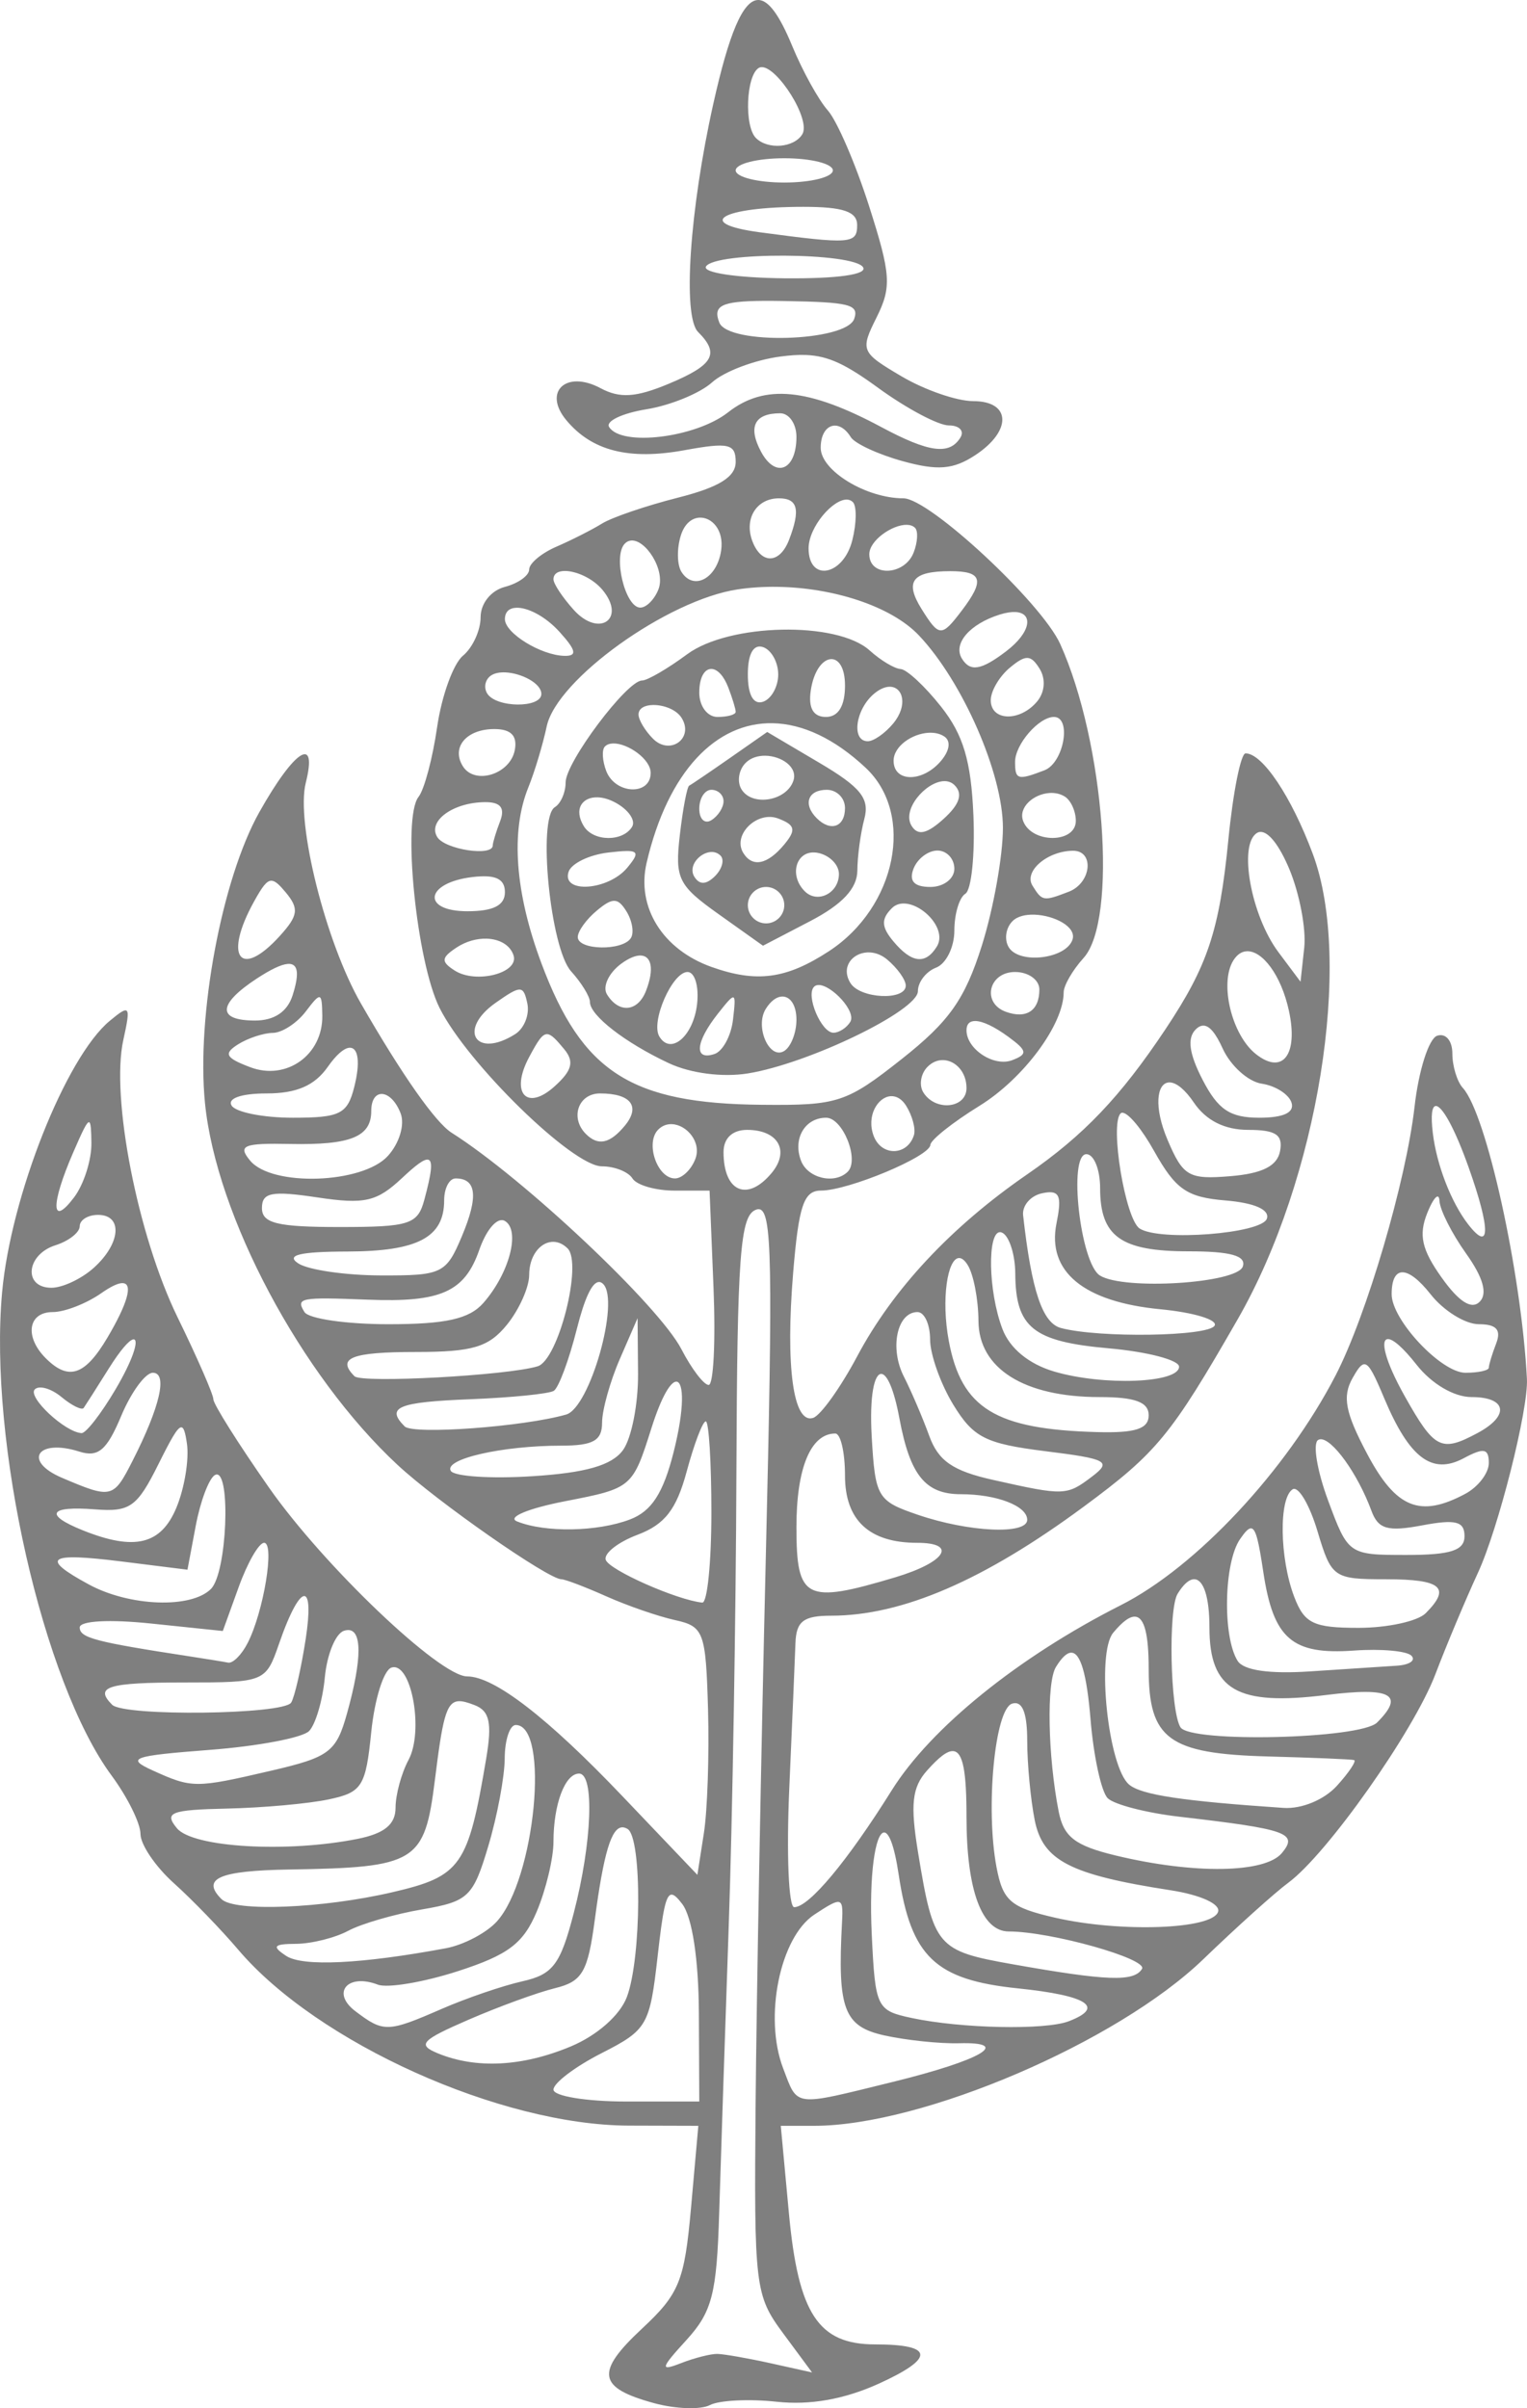<?xml version="1.0" encoding="UTF-8"?>
<!DOCTYPE svg PUBLIC "-//W3C//DTD SVG 1.1//EN" "http://www.w3.org/Graphics/SVG/1.1/DTD/svg11.dtd">
<svg version="1.1" xmlns="http://www.w3.org/2000/svg" xmlns:xlink="http://www.w3.org/1999/xlink" x="0" y="0" width="38.708" height="61.055" viewBox="0, 0, 38.708, 61.055">
  <g id="Layer_1">
    <path d="M19.216,0 C18.829,0.007 18.476,0.864 18.083,2.626 C17.479,5.33 17.299,8.02 17.696,8.417 C18.251,8.971 18.09,9.254 16.949,9.731 C16.118,10.078 15.713,10.104 15.222,9.841 C14.351,9.375 13.756,9.931 14.354,10.651 C15.003,11.433 15.944,11.672 17.358,11.413 C18.469,11.21 18.649,11.251 18.649,11.711 C18.649,12.092 18.227,12.353 17.187,12.617 C16.382,12.821 15.516,13.116 15.262,13.273 C15.008,13.43 14.488,13.694 14.107,13.859 C13.726,14.023 13.414,14.284 13.414,14.438 C13.414,14.592 13.138,14.79 12.799,14.879 C12.446,14.971 12.183,15.299 12.183,15.647 C12.183,15.981 11.982,16.42 11.736,16.624 C11.49,16.828 11.196,17.642 11.081,18.433 C10.967,19.223 10.755,20.021 10.609,20.204 C10.19,20.733 10.555,24.381 11.144,25.557 C11.852,26.969 14.516,29.57 15.256,29.57 C15.578,29.57 15.927,29.708 16.032,29.877 C16.137,30.047 16.619,30.186 17.104,30.186 L17.987,30.186 L18.087,32.65 C18.142,34.005 18.087,35.113 17.964,35.113 C17.842,35.113 17.531,34.705 17.274,34.208 C16.705,33.107 13.279,29.879 11.45,28.72 C11.037,28.458 10.192,27.254 9.149,25.441 C8.255,23.886 7.498,20.859 7.75,19.851 C8.058,18.625 7.47,18.995 6.574,20.59 C5.624,22.282 4.976,25.748 5.196,27.965 C5.479,30.824 7.631,34.868 10.08,37.142 C11.085,38.077 13.897,40.039 14.23,40.039 C14.323,40.039 14.836,40.234 15.369,40.472 C15.903,40.71 16.688,40.982 17.114,41.075 C17.841,41.235 17.892,41.375 17.948,43.337 C17.98,44.487 17.933,45.901 17.842,46.48 L17.678,47.533 L15.777,45.538 C13.879,43.545 12.527,42.502 11.842,42.502 C11.146,42.502 8.204,39.698 6.812,37.706 C6.04,36.602 5.409,35.599 5.409,35.478 C5.409,35.356 5,34.419 4.5,33.395 C3.491,31.326 2.806,27.826 3.125,26.371 C3.319,25.489 3.296,25.456 2.783,25.881 C1.671,26.802 0.274,30.325 0.053,32.767 C-0.291,36.565 1.09,42.66 2.83,45.018 C3.232,45.563 3.561,46.228 3.561,46.497 C3.561,46.765 3.942,47.327 4.408,47.745 C4.874,48.164 5.608,48.923 6.039,49.431 C8.043,51.791 12.687,53.883 15.943,53.891 L17.702,53.896 L17.517,55.974 C17.351,57.834 17.221,58.156 16.271,59.041 C15.084,60.149 15.148,60.537 16.586,60.929 C17.128,61.076 17.763,61.098 17.996,60.976 C18.23,60.854 18.992,60.816 19.69,60.892 C20.533,60.983 21.396,60.831 22.266,60.438 C23.709,59.784 23.681,59.438 22.186,59.438 C20.744,59.438 20.236,58.665 19.998,56.112 L19.792,53.896 L20.639,53.896 C23.378,53.896 28.317,51.781 30.504,49.671 C31.351,48.854 32.321,47.981 32.66,47.731 C33.644,47.003 35.835,43.896 36.386,42.446 C36.664,41.715 37.15,40.557 37.465,39.874 C37.984,38.751 38.747,35.728 38.706,34.958 C38.565,32.262 37.679,28.241 37.082,27.583 C36.936,27.423 36.816,27.03 36.816,26.711 C36.816,26.384 36.648,26.187 36.431,26.259 C36.22,26.329 35.962,27.137 35.858,28.055 C35.646,29.934 34.643,33.35 33.856,34.871 C32.609,37.283 30.324,39.728 28.414,40.695 C25.818,42.009 23.593,43.807 22.604,45.391 C21.482,47.186 20.509,48.353 20.132,48.353 C19.99,48.353 19.934,47.002 20.007,45.35 C20.08,43.699 20.151,42.036 20.164,41.655 C20.184,41.104 20.369,40.963 21.067,40.963 C22.869,40.963 24.942,40.068 27.475,38.196 C29.327,36.828 29.687,36.389 31.377,33.443 C33.414,29.891 34.301,24.389 33.278,21.649 C32.736,20.197 32.003,19.1 31.574,19.1 C31.453,19.1 31.256,20.085 31.138,21.289 C30.91,23.598 30.617,24.481 29.543,26.095 C28.401,27.809 27.468,28.788 26.039,29.773 C24.111,31.102 22.639,32.677 21.731,34.383 C21.306,35.182 20.802,35.886 20.612,35.948 C20.109,36.112 19.908,34.646 20.106,32.264 C20.247,30.564 20.375,30.185 20.811,30.185 C21.504,30.185 23.573,29.32 23.584,29.026 C23.589,28.902 24.148,28.457 24.828,28.037 C25.944,27.348 26.963,25.975 26.963,25.159 C26.963,24.986 27.19,24.594 27.467,24.288 C28.337,23.327 28.003,18.827 26.876,16.329 C26.403,15.281 23.557,12.634 22.902,12.634 C21.954,12.634 20.804,11.932 20.804,11.353 C20.804,10.75 21.262,10.588 21.567,11.083 C21.668,11.246 22.26,11.52 22.882,11.692 C23.769,11.937 24.165,11.905 24.718,11.542 C25.658,10.926 25.632,10.17 24.671,10.17 C24.257,10.17 23.44,9.888 22.854,9.542 C21.822,8.933 21.802,8.886 22.221,8.046 C22.605,7.275 22.584,6.958 22.031,5.227 C21.688,4.154 21.217,3.061 20.983,2.798 C20.749,2.534 20.343,1.799 20.081,1.164 C19.761,0.389 19.481,-0.005 19.216,-0 z M19.305,1.702 C19.706,1.688 20.565,3.037 20.337,3.405 C20.125,3.748 19.465,3.801 19.162,3.499 C18.862,3.199 18.912,1.921 19.232,1.723 C19.254,1.71 19.278,1.703 19.305,1.702 z M19.881,4.012 C20.558,4.012 21.112,4.151 21.112,4.32 C21.112,4.489 20.558,4.628 19.881,4.628 C19.203,4.628 18.649,4.489 18.649,4.32 C18.649,4.151 19.203,4.012 19.881,4.012 z M20.368,5.244 C21.372,5.244 21.728,5.365 21.728,5.706 C21.728,6.185 21.567,6.197 19.265,5.89 C17.569,5.664 18.287,5.244 20.368,5.244 z M19.886,6.482 C20.823,6.487 21.76,6.586 21.878,6.776 C21.992,6.96 21.229,7.068 19.893,7.056 C18.675,7.044 17.799,6.913 17.897,6.755 C18.013,6.567 18.95,6.477 19.886,6.482 z M19.356,7.628 C19.512,7.627 19.686,7.629 19.881,7.632 C21.537,7.66 21.775,7.72 21.655,8.08 C21.459,8.669 18.454,8.753 18.233,8.176 C18.072,7.758 18.264,7.635 19.356,7.628 z M20.427,9 C21.01,9.022 21.457,9.248 22.264,9.836 C22.983,10.359 23.788,10.786 24.053,10.786 C24.319,10.786 24.45,10.925 24.345,11.094 C24.068,11.544 23.548,11.475 22.339,10.827 C20.489,9.836 19.377,9.73 18.456,10.454 C17.638,11.097 15.752,11.329 15.44,10.825 C15.349,10.678 15.774,10.476 16.384,10.377 C16.994,10.278 17.743,9.971 18.048,9.696 C18.352,9.42 19.132,9.125 19.78,9.04 C20.023,9.008 20.232,8.992 20.427,9 z M19.778,10.478 C20.004,10.478 20.189,10.747 20.189,11.076 C20.189,11.923 19.661,12.143 19.291,11.451 C18.954,10.821 19.125,10.478 19.778,10.478 z M19.745,12.634 C20.225,12.634 20.295,12.922 20.002,13.686 C19.768,14.296 19.3,14.316 19.074,13.726 C18.855,13.155 19.175,12.634 19.745,12.634 z M21.483,12.667 C21.535,12.672 21.581,12.692 21.619,12.73 C21.72,12.831 21.714,13.266 21.605,13.697 C21.378,14.601 20.497,14.765 20.497,13.903 C20.497,13.36 21.124,12.637 21.483,12.667 z M17.726,13.124 C18.038,13.104 18.358,13.433 18.28,13.958 C18.175,14.67 17.577,14.988 17.272,14.495 C17.161,14.315 17.155,13.899 17.26,13.571 C17.354,13.274 17.538,13.136 17.726,13.124 z M22.987,13.306 C23.072,13.308 23.145,13.332 23.196,13.383 C23.277,13.465 23.262,13.745 23.161,14.006 C22.934,14.598 22.036,14.635 22.036,14.052 C22.036,13.701 22.621,13.298 22.987,13.306 z M15.988,13.705 C16.36,13.657 16.878,14.454 16.692,14.939 C16.593,15.195 16.386,15.405 16.231,15.405 C15.847,15.405 15.53,14.09 15.84,13.781 C15.884,13.736 15.934,13.712 15.988,13.705 z M14.32,14.476 C14.603,14.476 15.026,14.659 15.273,14.956 C15.881,15.69 15.189,16.175 14.546,15.465 C14.263,15.151 14.03,14.802 14.03,14.688 C14.03,14.542 14.15,14.476 14.32,14.476 z M24.089,14.481 C24.902,14.481 24.968,14.706 24.379,15.482 C23.867,16.156 23.807,16.154 23.36,15.439 C22.925,14.741 23.123,14.481 24.089,14.481 z M19.683,14.878 C21.126,14.894 22.597,15.373 23.294,16.11 C24.404,17.283 25.423,19.618 25.423,20.988 C25.423,21.698 25.183,23.041 24.889,23.973 C24.46,25.334 24.062,25.898 22.86,26.848 C21.456,27.958 21.24,28.029 19.314,28.01 C15.994,27.979 14.758,27.186 13.726,24.427 C13.056,22.637 12.94,21.08 13.393,19.962 C13.551,19.573 13.761,18.876 13.859,18.414 C14.114,17.223 16.922,15.209 18.7,14.943 C19.02,14.895 19.351,14.874 19.683,14.878 z M13.084,15.409 C13.371,15.396 13.821,15.62 14.184,16.021 C14.607,16.488 14.637,16.635 14.309,16.628 C13.712,16.615 12.799,16.052 12.799,15.698 C12.799,15.508 12.912,15.416 13.084,15.409 z M25.742,15.517 C26.197,15.542 26.142,16.029 25.5,16.516 C24.871,16.994 24.594,17.039 24.384,16.699 C24.15,16.32 24.581,15.819 25.346,15.58 C25.505,15.531 25.637,15.512 25.742,15.517 z M19.821,15.964 C18.901,15.983 17.951,16.194 17.418,16.588 C16.924,16.954 16.409,17.253 16.275,17.253 C15.892,17.253 14.338,19.325 14.338,19.836 C14.338,20.089 14.216,20.372 14.065,20.464 C13.622,20.738 13.949,24.042 14.476,24.625 C14.739,24.916 14.954,25.266 14.954,25.403 C14.954,25.744 15.843,26.434 16.956,26.956 C17.505,27.213 18.316,27.318 18.957,27.215 C20.497,26.966 23.268,25.625 23.268,25.129 C23.268,24.898 23.476,24.629 23.73,24.532 C23.984,24.434 24.192,24.012 24.192,23.593 C24.192,23.174 24.317,22.754 24.471,22.659 C24.625,22.564 24.717,21.669 24.675,20.67 C24.617,19.294 24.419,18.629 23.856,17.917 C23.448,17.401 22.986,16.971 22.83,16.962 C22.674,16.953 22.321,16.741 22.045,16.491 C21.632,16.117 20.741,15.944 19.821,15.964 z M19.256,16.391 C19.283,16.391 19.311,16.396 19.342,16.406 C19.553,16.477 19.727,16.788 19.727,17.099 C19.727,17.409 19.553,17.721 19.342,17.792 C19.098,17.873 18.957,17.619 18.957,17.099 C18.957,16.644 19.065,16.392 19.256,16.391 z M26.045,16.681 C26.155,16.685 26.242,16.776 26.353,16.954 C26.512,17.211 26.487,17.546 26.292,17.782 C25.857,18.305 25.115,18.287 25.115,17.752 C25.115,17.519 25.334,17.147 25.601,16.926 C25.802,16.759 25.934,16.677 26.045,16.681 z M21.041,16.713 C21.239,16.684 21.42,16.899 21.42,17.381 C21.42,17.899 21.251,18.177 20.937,18.177 C20.616,18.177 20.487,17.952 20.552,17.508 C20.625,17.015 20.842,16.742 21.041,16.713 z M18.053,16.961 C18.191,16.977 18.347,17.131 18.462,17.432 C18.565,17.7 18.649,17.977 18.649,18.048 C18.649,18.119 18.441,18.177 18.187,18.177 C17.931,18.177 17.726,17.903 17.726,17.561 C17.726,17.148 17.875,16.941 18.053,16.961 z M12.809,17.047 C13.216,17.065 13.723,17.323 13.723,17.594 C13.723,17.958 12.577,17.949 12.35,17.582 C12.253,17.425 12.301,17.216 12.458,17.119 C12.549,17.063 12.674,17.042 12.809,17.047 z M22.556,17.411 C22.892,17.414 23.021,17.886 22.641,18.344 C22.436,18.591 22.147,18.793 21.998,18.793 C21.573,18.793 21.683,17.981 22.163,17.583 C22.309,17.462 22.444,17.411 22.556,17.411 z M16.554,17.874 C16.816,17.87 17.146,17.986 17.28,18.204 C17.597,18.717 16.986,19.161 16.555,18.731 C16.352,18.528 16.186,18.25 16.186,18.115 C16.186,17.954 16.35,17.877 16.554,17.874 z M26.716,18.177 C27.174,18.177 26.967,19.341 26.476,19.529 C25.798,19.79 25.731,19.77 25.731,19.316 C25.731,18.872 26.333,18.177 26.716,18.177 z M19.59,18.336 C20.341,18.352 21.149,18.72 21.946,19.468 C23.197,20.644 22.725,22.996 21.014,24.115 C19.932,24.822 19.181,24.923 18.033,24.514 C16.798,24.073 16.129,23 16.391,21.876 C16.931,19.554 18.157,18.305 19.59,18.336 z M12.531,18.484 C12.955,18.484 13.119,18.654 13.049,19.02 C12.93,19.633 12.031,19.91 11.732,19.425 C11.434,18.945 11.825,18.484 12.531,18.484 z M19.448,18.558 L18.51,19.213 C17.994,19.573 17.526,19.891 17.471,19.918 C17.416,19.946 17.309,20.51 17.233,21.173 C17.106,22.275 17.19,22.447 18.218,23.178 L19.341,23.977 L20.535,23.355 C21.354,22.928 21.73,22.525 21.733,22.071 C21.735,21.707 21.815,21.118 21.91,20.762 C22.049,20.245 21.82,19.959 20.766,19.337 L19.448,18.558 z M23.541,18.578 C23.681,18.571 23.816,18.596 23.926,18.665 C24.107,18.776 24.081,19.016 23.861,19.282 C23.398,19.84 22.652,19.843 22.652,19.287 C22.652,18.92 23.12,18.6 23.541,18.578 z M15.543,18.849 C15.909,18.84 16.494,19.244 16.494,19.595 C16.494,20.178 15.596,20.141 15.368,19.549 C15.268,19.288 15.252,19.007 15.334,18.926 C15.385,18.874 15.458,18.851 15.543,18.849 z M19.399,19.16 C19.808,19.166 20.227,19.446 20.112,19.793 C19.94,20.308 19.069,20.455 18.797,20.014 C18.678,19.821 18.724,19.518 18.902,19.341 C19.031,19.211 19.214,19.158 19.399,19.16 z M23.917,19.805 C24.022,19.799 24.119,19.829 24.197,19.906 C24.414,20.124 24.328,20.391 23.921,20.76 C23.497,21.144 23.266,21.195 23.108,20.938 C22.854,20.528 23.46,19.831 23.917,19.805 z M18.033,20.024 C18.203,20.024 18.341,20.154 18.341,20.314 C18.341,20.473 18.203,20.689 18.033,20.794 C17.864,20.899 17.726,20.768 17.726,20.504 C17.726,20.24 17.864,20.024 18.033,20.024 z M20.958,20.024 C21.212,20.024 21.42,20.232 21.42,20.486 C21.42,20.967 21.056,21.097 20.702,20.743 C20.348,20.388 20.478,20.024 20.958,20.024 z M26.603,20.105 C26.737,20.096 26.873,20.122 26.991,20.195 C27.145,20.29 27.271,20.568 27.271,20.812 C27.271,21.385 26.157,21.391 25.937,20.819 C25.804,20.471 26.199,20.131 26.603,20.105 z M15.151,20.215 C15.283,20.219 15.436,20.26 15.597,20.347 C15.93,20.525 16.122,20.803 16.022,20.963 C15.785,21.348 15.042,21.338 14.8,20.948 C14.537,20.521 14.753,20.202 15.151,20.215 z M12.293,20.337 C12.688,20.333 12.807,20.482 12.678,20.819 C12.575,21.087 12.491,21.364 12.491,21.435 C12.491,21.723 11.28,21.539 11.084,21.222 C10.834,20.818 11.482,20.343 12.293,20.337 z M19.526,20.712 C19.594,20.714 19.663,20.727 19.73,20.753 C20.159,20.917 20.187,21.041 19.878,21.413 C19.456,21.921 19.073,22 18.842,21.626 C18.594,21.225 19.048,20.699 19.526,20.712 z M31.947,21.092 C32.155,21.08 32.429,21.427 32.683,22.034 C32.943,22.657 33.113,23.554 33.061,24.028 L32.967,24.89 L32.408,24.142 C31.711,23.211 31.387,21.413 31.862,21.119 C31.889,21.102 31.917,21.093 31.947,21.092 z M23.763,21.564 C23.999,21.564 24.192,21.771 24.192,22.026 C24.192,22.28 23.919,22.487 23.585,22.487 C23.173,22.487 23.036,22.34 23.156,22.026 C23.254,21.771 23.527,21.564 23.763,21.564 z M27.194,21.569 C27.749,21.562 27.668,22.387 27.092,22.608 C26.447,22.856 26.418,22.851 26.172,22.453 C25.948,22.092 26.544,21.577 27.194,21.569 z M15.874,21.576 C16.201,21.571 16.166,21.678 15.9,22 C15.418,22.579 14.23,22.662 14.413,22.103 C14.483,21.891 14.937,21.671 15.422,21.614 C15.616,21.592 15.765,21.578 15.874,21.576 z M18.006,21.602 C18.099,21.593 18.191,21.619 18.264,21.692 C18.369,21.797 18.306,22.03 18.125,22.212 C17.903,22.433 17.731,22.438 17.601,22.228 C17.437,21.962 17.727,21.629 18.006,21.602 z M20.632,21.612 C20.662,21.612 20.694,21.616 20.728,21.622 C21.024,21.679 21.266,21.92 21.266,22.158 C21.266,22.644 20.723,22.919 20.4,22.597 C20.004,22.2 20.172,21.601 20.632,21.612 z M12.331,22.218 C12.658,22.232 12.799,22.359 12.799,22.621 C12.799,22.954 12.506,23.103 11.849,23.103 C10.671,23.103 10.777,22.378 11.976,22.236 C12.048,22.227 12.116,22.222 12.178,22.219 C12.233,22.216 12.284,22.216 12.331,22.218 z M6.881,22.329 C6.979,22.331 7.085,22.435 7.244,22.626 C7.584,23.036 7.56,23.213 7.097,23.725 C6.087,24.841 5.657,24.267 6.442,22.852 C6.642,22.492 6.755,22.327 6.881,22.329 z M19.419,22.487 C19.673,22.487 19.881,22.695 19.881,22.949 C19.881,23.203 19.673,23.411 19.419,23.411 C19.165,23.411 18.957,23.203 18.957,22.949 C18.957,22.695 19.165,22.487 19.419,22.487 z M15.575,22.839 C15.685,22.842 15.772,22.932 15.881,23.108 C16.026,23.344 16.077,23.646 15.993,23.781 C15.787,24.115 14.646,24.094 14.646,23.757 C14.646,23.608 14.865,23.305 15.132,23.084 C15.332,22.917 15.465,22.835 15.575,22.839 z M22.903,22.907 C23.385,22.903 24.016,23.563 23.748,23.998 C23.46,24.464 23.106,24.42 22.641,23.86 C22.341,23.499 22.333,23.3 22.606,23.027 C22.688,22.944 22.792,22.907 22.903,22.907 z M26.227,23.19 C26.723,23.208 27.294,23.496 27.187,23.822 C27.026,24.311 25.841,24.454 25.572,24.018 C25.452,23.824 25.494,23.525 25.666,23.354 C25.79,23.229 26.001,23.182 26.227,23.19 z M12.34,23.798 C12.659,23.809 12.929,23.955 13.017,24.219 C13.167,24.669 12.065,24.954 11.524,24.605 C11.176,24.381 11.183,24.283 11.567,24.027 C11.813,23.863 12.092,23.79 12.34,23.798 z M31.608,24.117 C31.996,24.101 32.472,24.711 32.671,25.618 C32.917,26.738 32.516,27.266 31.833,26.722 C31.221,26.235 30.907,24.929 31.263,24.352 C31.36,24.196 31.479,24.122 31.608,24.117 z M21.984,24.147 C22.01,24.146 22.036,24.146 22.062,24.148 C22.202,24.157 22.349,24.212 22.485,24.324 C22.746,24.541 22.96,24.84 22.96,24.988 C22.96,25.376 21.804,25.323 21.558,24.924 C21.309,24.522 21.601,24.166 21.984,24.147 z M16.236,24.225 C16.511,24.23 16.591,24.562 16.378,25.115 C16.171,25.656 15.69,25.703 15.387,25.212 C15.266,25.017 15.43,24.666 15.75,24.431 C15.946,24.288 16.111,24.223 16.236,24.225 z M7.29,24.439 C7.313,24.437 7.335,24.437 7.356,24.439 C7.564,24.465 7.579,24.727 7.417,25.235 C7.285,25.651 6.953,25.874 6.466,25.874 C5.495,25.874 5.514,25.462 6.513,24.807 C6.866,24.577 7.123,24.453 7.29,24.439 z M17.428,24.643 C17.614,24.643 17.723,25.013 17.669,25.466 C17.573,26.275 16.999,26.761 16.712,26.276 C16.491,25.901 17.043,24.643 17.428,24.643 z M25.731,24.643 C26.07,24.643 26.347,24.842 26.347,25.086 C26.347,25.622 26.021,25.84 25.5,25.653 C24.879,25.43 25.059,24.643 25.731,24.643 z M20.753,24.973 C21.079,24.972 21.716,25.645 21.553,25.909 C21.46,26.06 21.268,26.183 21.127,26.183 C20.818,26.183 20.418,25.234 20.636,25.017 C20.666,24.986 20.707,24.973 20.753,24.973 z M13.169,25.089 C13.278,25.092 13.319,25.21 13.368,25.444 C13.427,25.725 13.288,26.073 13.06,26.218 C12.058,26.853 11.592,26.109 12.563,25.425 C12.884,25.199 13.06,25.087 13.169,25.089 z M19.807,25.267 C19.826,25.265 19.844,25.265 19.862,25.267 C20.045,25.286 20.189,25.495 20.189,25.856 C20.189,26.185 20.049,26.54 19.879,26.646 C19.503,26.878 19.131,26.033 19.41,25.581 C19.535,25.38 19.678,25.278 19.807,25.267 z M8.1,25.283 C8.156,25.297 8.165,25.449 8.17,25.75 C8.185,26.746 7.26,27.406 6.34,27.056 C5.718,26.82 5.661,26.714 6.032,26.479 C6.282,26.321 6.679,26.19 6.914,26.187 C7.15,26.185 7.526,25.94 7.751,25.644 C7.942,25.392 8.044,25.268 8.1,25.283 z M18.591,25.289 C18.641,25.308 18.623,25.489 18.581,25.85 C18.534,26.26 18.322,26.653 18.11,26.723 C17.587,26.895 17.626,26.426 18.196,25.702 C18.424,25.413 18.542,25.27 18.591,25.289 z M24.726,25.886 C24.913,25.89 25.204,26.025 25.562,26.287 C26.042,26.639 26.057,26.726 25.658,26.879 C25.196,27.056 24.5,26.6 24.5,26.121 C24.5,25.961 24.581,25.884 24.726,25.886 z M30.515,26.003 C30.666,26.012 30.82,26.201 30.993,26.582 C31.194,27.022 31.64,27.424 31.985,27.475 C32.329,27.526 32.668,27.741 32.738,27.953 C32.821,28.205 32.539,28.338 31.923,28.338 C31.181,28.338 30.877,28.135 30.486,27.379 C30.143,26.716 30.089,26.321 30.309,26.1 C30.378,26.031 30.446,25.999 30.515,26.003 z M13.88,26.22 C13.984,26.231 14.104,26.361 14.3,26.598 C14.562,26.914 14.505,27.139 14.06,27.541 C13.348,28.186 12.928,27.708 13.411,26.805 C13.633,26.39 13.745,26.206 13.88,26.22 z M8.886,26.564 C9.078,26.582 9.137,26.932 8.981,27.554 C8.807,28.246 8.625,28.338 7.422,28.338 C6.674,28.338 5.975,28.199 5.871,28.03 C5.758,27.847 6.118,27.722 6.759,27.722 C7.519,27.722 7.976,27.523 8.309,27.048 C8.526,26.738 8.712,26.583 8.846,26.565 C8.86,26.563 8.874,26.563 8.886,26.564 z M23.915,26.877 C24.217,26.888 24.5,27.173 24.5,27.586 C24.5,28.105 23.707,28.184 23.405,27.695 C23.291,27.511 23.34,27.218 23.514,27.045 C23.636,26.923 23.777,26.872 23.915,26.877 z M29.619,27.444 C29.639,27.442 29.66,27.442 29.681,27.445 C29.837,27.467 30.04,27.624 30.263,27.953 C30.572,28.409 31.044,28.646 31.642,28.646 C32.341,28.646 32.527,28.77 32.448,29.185 C32.377,29.562 31.999,29.753 31.187,29.82 C30.131,29.907 29.99,29.825 29.595,28.896 C29.243,28.065 29.325,27.476 29.619,27.444 z M15.211,27.722 C15.993,27.722 16.244,28.05 15.838,28.541 C15.459,28.997 15.162,29.06 14.851,28.749 C14.443,28.34 14.659,27.722 15.211,27.722 z M9.694,27.736 C9.85,27.749 10.036,27.916 10.156,28.228 C10.265,28.513 10.124,28.985 9.833,29.306 C9.192,30.014 6.895,30.093 6.341,29.426 C6.021,29.041 6.168,28.979 7.349,29.003 C8.89,29.034 9.411,28.822 9.411,28.166 C9.411,27.864 9.538,27.723 9.694,27.736 z M22.572,27.792 C22.593,27.791 22.615,27.791 22.637,27.793 C22.754,27.806 22.871,27.879 22.968,28.032 C23.127,28.285 23.217,28.622 23.167,28.781 C23.001,29.306 22.348,29.321 22.149,28.805 C21.955,28.299 22.247,27.819 22.572,27.792 z M36.392,28.041 C36.547,28.023 36.868,28.582 37.229,29.598 C37.788,31.173 37.783,31.771 37.216,31.04 C36.784,30.482 36.416,29.53 36.32,28.723 C36.266,28.27 36.299,28.051 36.392,28.041 z M28.46,28.212 C28.613,28.227 28.945,28.626 29.256,29.183 C29.802,30.159 30.085,30.355 31.07,30.436 C31.799,30.497 32.19,30.669 32.114,30.897 C31.987,31.278 29.395,31.478 28.888,31.146 C28.525,30.909 28.128,28.507 28.406,28.229 C28.42,28.215 28.438,28.209 28.46,28.212 z M20.941,28.338 C21.364,28.338 21.791,29.404 21.49,29.706 C21.161,30.034 20.476,29.875 20.306,29.43 C20.091,28.873 20.402,28.338 20.941,28.338 z M2.261,28.453 C2.304,28.471 2.312,28.649 2.317,28.972 C2.324,29.405 2.126,30.029 1.877,30.358 C1.293,31.13 1.281,30.542 1.855,29.22 C2.092,28.675 2.205,28.431 2.261,28.453 z M17.038,28.501 C17.411,28.519 17.789,28.959 17.626,29.384 C17.522,29.656 17.29,29.877 17.11,29.877 C16.659,29.877 16.35,28.974 16.686,28.638 C16.789,28.535 16.914,28.494 17.038,28.501 z M18.939,28.646 C19.725,28.646 20.027,29.176 19.562,29.737 C18.946,30.48 18.341,30.219 18.341,29.21 C18.341,28.857 18.565,28.646 18.939,28.646 z M27.539,29.262 C27.73,29.262 27.887,29.65 27.887,30.124 C27.887,31.35 28.412,31.725 30.129,31.725 C31.196,31.725 31.596,31.837 31.504,32.11 C31.361,32.537 28.496,32.718 27.883,32.339 C27.383,32.029 27.073,29.262 27.539,29.262 z M10.851,29.401 C10.983,29.426 10.936,29.749 10.757,30.416 C10.589,31.043 10.384,31.109 8.606,31.109 C7.03,31.109 6.64,31.014 6.64,30.628 C6.64,30.232 6.887,30.185 8.043,30.358 C9.25,30.539 9.551,30.469 10.198,29.861 C10.538,29.542 10.749,29.381 10.851,29.401 z M11.549,29.877 C12.081,29.877 12.131,30.337 11.708,31.343 C11.31,32.291 11.207,32.341 9.657,32.336 C8.76,32.334 7.818,32.197 7.564,32.033 C7.235,31.82 7.594,31.733 8.811,31.73 C10.591,31.725 11.259,31.371 11.259,30.432 C11.259,30.127 11.389,29.877 11.549,29.877 z M26.568,30.229 C26.873,30.205 26.907,30.39 26.781,31.017 C26.537,32.238 27.468,33.007 29.417,33.194 C30.263,33.275 30.88,33.463 30.788,33.611 C30.62,33.884 27.868,33.926 26.896,33.67 C26.425,33.547 26.149,32.726 25.935,30.812 C25.908,30.565 26.126,30.312 26.421,30.252 C26.476,30.24 26.525,30.233 26.568,30.229 z M36.452,30.338 C36.473,30.347 36.486,30.382 36.489,30.446 C36.5,30.674 36.802,31.273 37.162,31.778 C37.598,32.39 37.713,32.799 37.508,33.004 C37.303,33.21 36.982,33.006 36.546,32.393 C36.039,31.681 35.956,31.312 36.18,30.753 C36.28,30.505 36.371,30.358 36.428,30.338 C36.437,30.335 36.445,30.335 36.452,30.338 z M19.232,30.657 C19.577,30.663 19.591,32.003 19.412,39.499 C19.293,44.453 19.177,50.678 19.154,53.331 C19.113,57.969 19.139,58.193 19.848,59.152 L20.585,60.149 L19.54,59.917 C18.966,59.79 18.357,59.683 18.187,59.679 C18.018,59.675 17.602,59.781 17.264,59.913 C16.722,60.124 16.739,60.052 17.403,59.324 C18.05,58.614 18.169,58.154 18.23,56.119 C18.27,54.811 18.379,51.525 18.473,48.815 C18.567,46.105 18.655,40.955 18.667,37.37 C18.687,31.832 18.761,30.824 19.159,30.672 C19.185,30.662 19.209,30.656 19.232,30.657 z M2.484,30.801 C3.118,30.801 3.063,31.523 2.382,32.139 C2.072,32.42 1.587,32.649 1.304,32.649 C0.582,32.649 0.661,31.807 1.406,31.571 C1.744,31.464 2.021,31.246 2.021,31.088 C2.021,30.93 2.23,30.801 2.484,30.801 z M12.729,30.934 C12.755,30.936 12.78,30.944 12.803,30.958 C13.197,31.201 12.909,32.286 12.253,33.034 C11.896,33.44 11.302,33.573 9.844,33.573 C8.779,33.573 7.823,33.434 7.718,33.265 C7.495,32.904 7.604,32.883 9.328,32.951 C11.176,33.024 11.778,32.755 12.149,31.689 C12.312,31.223 12.547,30.924 12.729,30.934 z M25.354,31.239 C25.375,31.24 25.399,31.248 25.423,31.263 C25.593,31.368 25.733,31.826 25.736,32.282 C25.744,33.659 26.184,34.013 28.103,34.184 C29.085,34.271 29.888,34.481 29.888,34.65 C29.888,35.067 27.969,35.141 26.72,34.772 C26.079,34.582 25.598,34.187 25.411,33.695 C25.044,32.729 25.028,31.222 25.354,31.239 z M13.98,31.486 C14.116,31.473 14.259,31.523 14.388,31.651 C14.772,32.036 14.152,34.481 13.629,34.64 C12.862,34.874 9.168,35.074 8.986,34.892 C8.524,34.429 8.911,34.277 10.543,34.277 C11.985,34.277 12.389,34.155 12.853,33.583 C13.162,33.201 13.414,32.635 13.414,32.325 C13.414,31.848 13.681,31.514 13.98,31.486 z M24.311,31.895 C24.378,31.894 24.452,31.948 24.528,32.069 C24.677,32.303 24.8,32.942 24.803,33.488 C24.809,34.696 25.958,35.42 27.871,35.42 C28.774,35.42 29.118,35.547 29.118,35.882 C29.118,36.226 28.783,36.335 27.81,36.308 C25.235,36.238 24.372,35.708 24.052,34.001 C23.852,32.936 24.021,31.899 24.311,31.895 z M35.551,32.257 C35.725,32.257 35.972,32.443 36.264,32.813 C36.592,33.231 37.143,33.573 37.487,33.573 C37.932,33.573 38.06,33.714 37.927,34.06 C37.824,34.327 37.74,34.605 37.74,34.675 C37.74,34.746 37.473,34.804 37.147,34.804 C36.534,34.804 35.277,33.465 35.277,32.813 C35.277,32.442 35.378,32.257 35.551,32.257 z M15.175,32.503 C15.214,32.499 15.253,32.516 15.29,32.554 C15.72,32.983 14.952,35.691 14.352,35.863 C13.271,36.173 10.473,36.379 10.258,36.164 C9.773,35.678 10.088,35.547 11.92,35.475 C12.962,35.434 13.915,35.338 14.038,35.262 C14.162,35.185 14.425,34.476 14.624,33.686 C14.818,32.918 15.004,32.518 15.175,32.503 z M3.081,32.532 C3.097,32.531 3.112,32.531 3.126,32.533 C3.366,32.56 3.236,33.044 2.725,33.91 C2.154,34.876 1.739,35.015 1.159,34.435 C0.615,33.89 0.71,33.265 1.337,33.265 C1.638,33.265 2.193,33.049 2.569,32.785 C2.798,32.625 2.969,32.542 3.081,32.532 z M23.258,33.265 C23.433,33.265 23.576,33.576 23.577,33.957 C23.577,34.339 23.842,35.083 24.164,35.612 C24.674,36.447 24.98,36.602 26.497,36.792 C28.071,36.988 28.188,37.052 27.68,37.437 C27.039,37.923 26.98,37.925 25.177,37.521 C24.153,37.293 23.784,37.038 23.554,36.4 C23.389,35.946 23.101,35.272 22.913,34.902 C22.545,34.181 22.738,33.265 23.258,33.265 z M16.162,33.419 L16.174,34.822 C16.18,35.595 16.008,36.469 15.791,36.766 C15.509,37.151 14.851,37.341 13.491,37.427 C12.444,37.494 11.515,37.433 11.428,37.292 C11.243,36.992 12.729,36.652 14.223,36.652 C15.036,36.652 15.262,36.525 15.262,36.071 C15.262,35.752 15.464,35.025 15.712,34.455 L16.162,33.419 z M35.19,33.95 C35.317,33.955 35.562,34.16 35.911,34.603 C36.291,35.086 36.859,35.42 37.301,35.42 C38.198,35.42 38.277,35.892 37.452,36.333 C36.531,36.826 36.364,36.741 35.61,35.4 C35.096,34.484 34.979,33.94 35.19,33.95 z M3.371,33.959 C3.385,33.956 3.397,33.956 3.407,33.961 C3.508,34.009 3.366,34.484 2.927,35.227 C2.565,35.841 2.179,36.339 2.068,36.334 C1.649,36.314 0.69,35.417 0.882,35.225 C0.993,35.115 1.297,35.202 1.56,35.42 C1.822,35.638 2.075,35.761 2.122,35.695 C2.169,35.628 2.454,35.181 2.755,34.7 C3.06,34.214 3.27,33.984 3.371,33.959 z M34.568,34.59 C34.58,34.588 34.591,34.588 34.603,34.59 C34.722,34.613 34.847,34.875 35.086,35.444 C35.726,36.967 36.3,37.401 37.105,36.97 C37.615,36.697 37.74,36.721 37.74,37.092 C37.74,37.346 37.472,37.697 37.144,37.873 C35.996,38.487 35.388,38.24 34.657,36.862 C34.1,35.812 34.022,35.407 34.287,34.937 C34.405,34.728 34.488,34.605 34.568,34.59 z M3.874,34.804 C4.256,34.804 4.057,35.667 3.36,37.037 C2.874,37.993 2.829,38.003 1.571,37.467 C0.567,37.038 0.949,36.465 2.013,36.803 C2.49,36.955 2.709,36.768 3.072,35.899 C3.324,35.297 3.685,34.804 3.874,34.804 z M22.346,34.833 C22.486,34.846 22.659,35.208 22.799,35.959 C23.069,37.404 23.457,37.883 24.358,37.883 C25.267,37.883 26.039,38.181 26.039,38.532 C26.039,38.914 24.561,38.846 23.268,38.405 C22.239,38.054 22.186,37.963 22.097,36.421 C22.037,35.376 22.165,34.817 22.346,34.833 z M17.151,35.029 C17.332,35.048 17.357,35.697 17.076,36.814 C16.812,37.859 16.517,38.315 15.969,38.523 C15.144,38.837 13.821,38.86 13.107,38.573 C12.846,38.468 13.382,38.244 14.338,38.058 C16.019,37.732 16.036,37.717 16.514,36.205 C16.775,35.381 17.011,35.015 17.151,35.029 z M17.891,36.036 C17.969,36.036 18.033,37.075 18.033,38.345 C18.033,39.615 17.929,40.644 17.802,40.631 C17.159,40.566 15.441,39.805 15.355,39.547 C15.301,39.385 15.664,39.098 16.162,38.911 C16.854,38.649 17.147,38.271 17.408,37.303 C17.596,36.606 17.813,36.036 17.891,36.036 z M4.585,36.188 C4.66,36.174 4.698,36.322 4.739,36.604 C4.796,37.001 4.677,37.729 4.473,38.221 C4.082,39.163 3.413,39.326 2.098,38.798 C1.111,38.401 1.242,38.176 2.407,38.267 C3.297,38.337 3.475,38.21 4.02,37.114 C4.328,36.495 4.488,36.207 4.585,36.188 z M21.174,36.344 C21.31,36.344 21.42,36.824 21.42,37.411 C21.42,38.542 22.034,39.115 23.247,39.115 C24.285,39.115 23.973,39.607 22.693,39.99 C20.416,40.672 20.189,40.556 20.189,38.715 C20.189,37.217 20.552,36.344 21.174,36.344 z M33.468,36.49 C33.766,36.463 34.415,37.356 34.764,38.302 C34.936,38.769 35.173,38.838 36.05,38.673 C36.901,38.513 37.124,38.57 37.124,38.947 C37.124,39.31 36.774,39.423 35.651,39.423 C34.187,39.423 34.175,39.414 33.667,38.045 C33.386,37.287 33.272,36.595 33.413,36.508 C33.429,36.498 33.448,36.492 33.468,36.49 z M5.481,37.384 C5.854,37.31 5.756,39.876 5.347,40.285 C4.845,40.788 3.283,40.73 2.252,40.171 C1.007,39.495 1.207,39.354 3.079,39.588 L4.752,39.797 L4.962,38.683 C5.077,38.07 5.293,37.493 5.443,37.4 C5.456,37.392 5.469,37.387 5.481,37.384 z M32.796,37.748 C32.947,37.729 33.207,38.188 33.396,38.817 C33.751,40.004 33.802,40.039 35.135,40.039 C36.542,40.039 36.789,40.251 36.139,40.901 C35.936,41.104 35.17,41.271 34.438,41.271 C33.292,41.271 33.064,41.16 32.806,40.481 C32.435,39.507 32.414,37.976 32.768,37.758 C32.777,37.752 32.786,37.749 32.796,37.748 z M31.719,38.749 C31.838,38.765 31.908,39.087 32.022,39.845 C32.277,41.551 32.749,41.96 34.324,41.847 C35.003,41.798 35.657,41.856 35.777,41.976 C35.897,42.096 35.73,42.211 35.405,42.231 C35.08,42.251 34.093,42.316 33.21,42.375 C32.177,42.444 31.523,42.349 31.372,42.108 C30.987,41.49 31.024,39.617 31.433,39.023 C31.559,38.84 31.648,38.739 31.719,38.749 z M6.695,39.115 C6.97,39.115 6.684,40.861 6.278,41.655 C6.127,41.952 5.904,42.176 5.783,42.153 C5.662,42.129 5.216,42.057 4.793,41.992 C2.409,41.627 2.021,41.524 2.021,41.261 C2.021,41.092 2.775,41.051 3.834,41.162 L5.648,41.351 L6.052,40.233 C6.274,39.618 6.563,39.115 6.695,39.115 z M30.283,40.039 C30.509,40.055 30.658,40.487 30.658,41.26 C30.658,42.851 31.357,43.256 33.621,42.973 C35.263,42.768 35.619,42.961 34.907,43.672 C34.491,44.089 30.171,44.192 29.923,43.791 C29.664,43.372 29.61,40.797 29.852,40.406 C29.992,40.179 30.123,40.061 30.237,40.041 C30.253,40.039 30.268,40.038 30.283,40.039 z M7.723,40.466 C7.834,40.488 7.857,40.846 7.75,41.549 C7.635,42.295 7.469,43.023 7.381,43.166 C7.191,43.472 3.143,43.521 2.843,43.221 C2.384,42.762 2.73,42.656 4.685,42.656 C6.71,42.656 6.737,42.645 7.072,41.678 C7.358,40.85 7.596,40.442 7.723,40.466 z M28.778,40.988 C29.011,41.007 29.118,41.442 29.118,42.311 C29.118,44.094 29.623,44.464 32.152,44.532 C33.278,44.562 34.255,44.603 34.324,44.623 C34.392,44.642 34.198,44.935 33.891,45.274 C33.568,45.63 32.997,45.867 32.535,45.836 C29.976,45.663 28.938,45.507 28.624,45.247 C28.091,44.804 27.786,41.917 28.218,41.396 C28.453,41.113 28.638,40.976 28.778,40.988 z M8.8,41.328 L8.8,41.328 C9.182,41.292 9.184,42.046 8.799,43.432 C8.524,44.42 8.354,44.549 6.867,44.894 C4.949,45.34 4.87,45.34 3.868,44.885 C3.185,44.574 3.347,44.516 5.317,44.365 C6.537,44.272 7.67,44.057 7.835,43.888 C8,43.719 8.18,43.106 8.234,42.526 C8.289,41.946 8.506,41.415 8.718,41.346 C8.747,41.336 8.774,41.33 8.8,41.328 z M27.149,41.901 C27.39,41.89 27.549,42.444 27.644,43.591 C27.721,44.528 27.917,45.428 28.079,45.59 C28.241,45.751 29.061,45.963 29.901,46.06 C32.635,46.377 32.913,46.476 32.495,46.98 C32.069,47.493 30.265,47.52 28.287,47.044 C27.25,46.794 26.963,46.573 26.836,45.926 C26.561,44.525 26.525,42.653 26.767,42.263 C26.912,42.027 27.039,41.906 27.149,41.901 z M9.969,42.269 C10.444,42.223 10.739,43.903 10.356,44.619 C10.175,44.957 10.027,45.502 10.027,45.831 C10.027,46.254 9.746,46.485 9.065,46.621 C7.271,46.98 4.89,46.84 4.485,46.352 C4.153,45.951 4.322,45.885 5.756,45.853 C6.666,45.833 7.826,45.728 8.334,45.62 C9.179,45.441 9.271,45.296 9.411,43.91 C9.496,43.078 9.726,42.343 9.922,42.279 C9.938,42.274 9.954,42.271 9.969,42.269 z M11.621,43.131 C11.727,43.124 11.86,43.164 12.03,43.23 C12.41,43.376 12.477,43.678 12.326,44.577 C11.865,47.319 11.69,47.569 9.941,47.975 C8.174,48.386 5.941,48.475 5.614,48.148 C5.094,47.627 5.554,47.427 7.333,47.398 C10.555,47.347 10.762,47.22 11.023,45.137 C11.214,43.609 11.301,43.153 11.621,43.131 z M25.745,43.18 C25.942,43.192 26.039,43.507 26.039,44.132 C26.039,44.717 26.125,45.624 26.229,46.147 C26.434,47.173 27.126,47.53 29.669,47.923 C30.432,48.041 30.942,48.273 30.877,48.471 C30.73,48.917 28.402,49 26.743,48.619 C25.615,48.36 25.421,48.192 25.26,47.336 C24.979,45.836 25.217,43.337 25.654,43.193 C25.687,43.183 25.717,43.179 25.745,43.18 z M13.073,43.734 C13.943,43.734 13.568,47.64 12.595,48.715 C12.333,49.005 11.752,49.31 11.304,49.394 C9.159,49.793 7.676,49.864 7.256,49.589 C6.883,49.344 6.932,49.285 7.507,49.282 C7.899,49.279 8.495,49.13 8.83,48.95 C9.166,48.771 10.008,48.527 10.701,48.409 C11.871,48.209 11.993,48.093 12.376,46.81 C12.604,46.05 12.792,45.047 12.794,44.581 C12.796,44.115 12.922,43.734 13.073,43.734 z M24.161,44.396 C24.416,44.413 24.5,44.935 24.5,46.064 C24.5,47.923 24.886,48.969 25.573,48.969 C26.637,48.969 29.106,49.664 28.948,49.919 C28.744,50.249 28.065,50.225 25.669,49.8 C23.748,49.46 23.665,49.362 23.272,46.967 C23.072,45.747 23.119,45.316 23.499,44.889 C23.794,44.558 24.008,44.386 24.161,44.396 z M14.679,44.966 C15.074,44.966 15.008,46.716 14.545,48.498 C14.206,49.808 14.018,50.058 13.243,50.232 C12.744,50.344 11.822,50.659 11.192,50.934 C9.824,51.53 9.723,51.532 9.008,50.99 C8.39,50.521 8.811,50.023 9.578,50.317 C9.822,50.41 10.735,50.257 11.605,49.976 C12.886,49.562 13.268,49.273 13.609,48.457 C13.841,47.903 14.03,47.11 14.03,46.695 C14.03,45.743 14.322,44.966 14.679,44.966 z M15.782,46.328 C15.823,46.329 15.865,46.344 15.91,46.371 C16.278,46.599 16.263,49.65 15.889,50.634 C15.713,51.096 15.132,51.607 14.466,51.885 C13.243,52.396 12.074,52.457 11.105,52.061 C10.569,51.841 10.669,51.731 11.875,51.207 C12.637,50.876 13.624,50.516 14.067,50.407 C14.765,50.236 14.901,49.999 15.079,48.661 C15.3,46.995 15.496,46.322 15.782,46.328 z M22.4,46.46 C22.525,46.437 22.666,46.761 22.781,47.528 C23.094,49.612 23.706,50.196 25.808,50.412 C27.568,50.594 28.022,50.888 27.092,51.245 C26.496,51.474 24.368,51.43 23.114,51.163 C22.22,50.973 22.187,50.904 22.098,49.043 C22.025,47.503 22.191,46.498 22.4,46.46 z M17.026,48.035 C17.095,48.035 17.18,48.123 17.294,48.272 C17.547,48.606 17.71,49.673 17.716,51.047 L17.726,53.28 L15.878,53.28 C14.862,53.28 14.03,53.144 14.03,52.978 C14.03,52.812 14.578,52.397 15.246,52.056 C16.41,51.463 16.472,51.355 16.672,49.582 C16.799,48.46 16.874,48.035 17.026,48.035 z M21.232,48.22 C21.362,48.212 21.364,48.376 21.344,48.744 C21.227,50.94 21.391,51.377 22.421,51.605 C22.971,51.726 23.822,51.816 24.311,51.803 C25.674,51.766 24.878,52.231 22.632,52.783 C20.077,53.411 20.231,53.43 19.85,52.433 C19.358,51.141 19.772,49.111 20.646,48.539 C20.952,48.338 21.131,48.227 21.232,48.22 z" fill="#7f7f7f" id="leaf"/>
  </g>
</svg>
